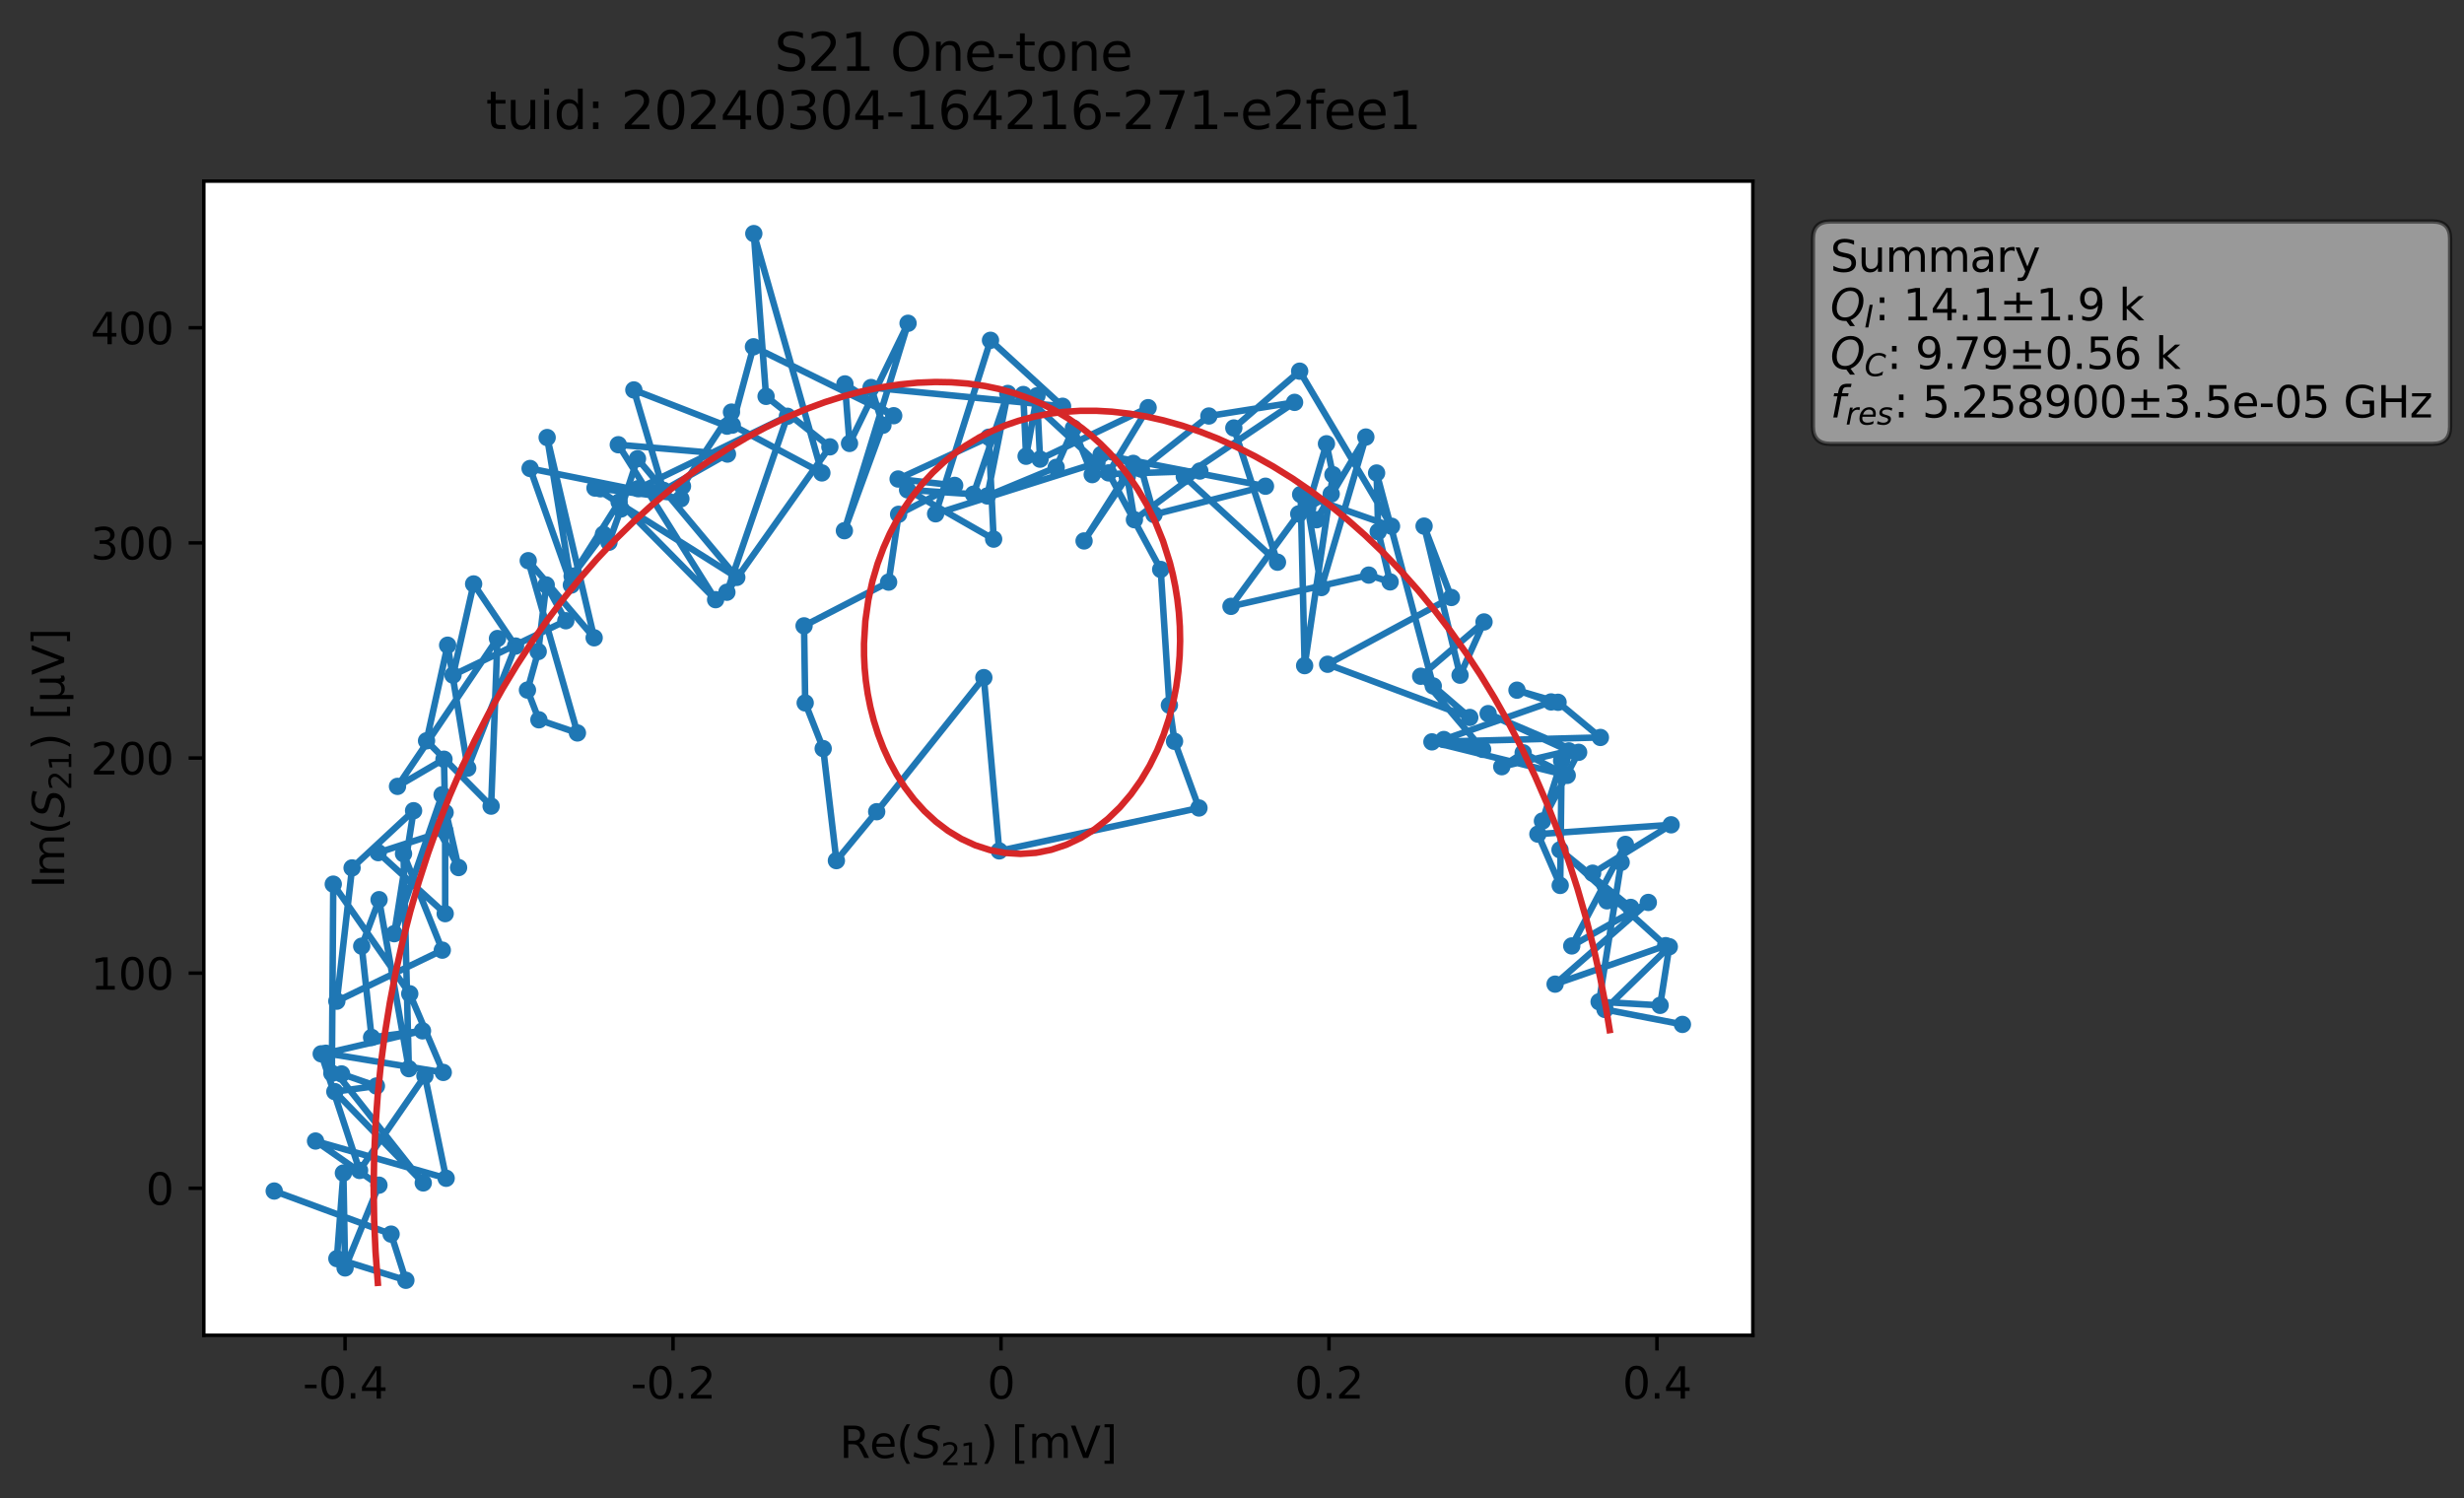 <?xml version="1.0" encoding="utf-8" standalone="no"?>
<!DOCTYPE svg PUBLIC "-//W3C//DTD SVG 1.1//EN"
  "http://www.w3.org/Graphics/SVG/1.1/DTD/svg11.dtd">
<svg xmlns:xlink="http://www.w3.org/1999/xlink" width="568.063pt" height="345.428pt" viewBox="0 0 568.063 345.428" xmlns="http://www.w3.org/2000/svg" version="1.1">
 <rect x="0" y="0" width="568.063" height="345.428" fill="#333333" stroke="none"/>
 <defs>
  <style type="text/css">*{stroke-linejoin: round; stroke-linecap: butt}</style>
 </defs>
 <g id="figure_1">
  <g id="patch_1">
   <path d="M 0 345.428 
L 568.063 345.428 
L 568.063 -0 
L 0 -0 
L 0 345.428 
z
" style="fill: none; opacity: 0"/>
  </g>
  <g id="axes_1">
   <g id="patch_2">
    <path d="M 46.987 307.872 
L 404.108 307.872 
L 404.108 41.76 
L 46.987 41.76 
z
" style="fill: #ffffff"/>
   </g>
   <g id="matplotlib.axis_1">
    <g id="xtick_1">
     <g id="line2d_1">
      <defs>
       <path id="m3fe2454f9f" d="M 0 0 
L 0 3.5 
" style="stroke: #000000; stroke-width: 0.8"/>
      </defs>
      <g>
       <use xlink:href="#m3fe2454f9f" x="79.551" y="307.872" style="stroke: #000000; stroke-width: 0.8"/>
      </g>
     </g>
     <g id="text_1">
      <!-- -0.4 -->
      <g transform="translate(69.796 322.47) scale(0.1 -0.1)">
       <defs>
        <path id="DejaVuSans-2d" d="M 313 2009 
L 1997 2009 
L 1997 1497 
L 313 1497 
L 313 2009 
z
" transform="scale(0.016)"/>
        <path id="DejaVuSans-30" d="M 2034 4250 
Q 1547 4250 1301 3770 
Q 1056 3291 1056 2328 
Q 1056 1369 1301 889 
Q 1547 409 2034 409 
Q 2525 409 2770 889 
Q 3016 1369 3016 2328 
Q 3016 3291 2770 3770 
Q 2525 4250 2034 4250 
z
M 2034 4750 
Q 2819 4750 3233 4129 
Q 3647 3509 3647 2328 
Q 3647 1150 3233 529 
Q 2819 -91 2034 -91 
Q 1250 -91 836 529 
Q 422 1150 422 2328 
Q 422 3509 836 4129 
Q 1250 4750 2034 4750 
z
" transform="scale(0.016)"/>
        <path id="DejaVuSans-2e" d="M 684 794 
L 1344 794 
L 1344 0 
L 684 0 
L 684 794 
z
" transform="scale(0.016)"/>
        <path id="DejaVuSans-34" d="M 2419 4116 
L 825 1625 
L 2419 1625 
L 2419 4116 
z
M 2253 4666 
L 3047 4666 
L 3047 1625 
L 3713 1625 
L 3713 1100 
L 3047 1100 
L 3047 0 
L 2419 0 
L 2419 1100 
L 313 1100 
L 313 1709 
L 2253 4666 
z
" transform="scale(0.016)"/>
       </defs>
       <use xlink:href="#DejaVuSans-2d"/>
       <use xlink:href="#DejaVuSans-30" x="36.084"/>
       <use xlink:href="#DejaVuSans-2e" x="99.707"/>
       <use xlink:href="#DejaVuSans-34" x="131.494"/>
      </g>
     </g>
    </g>
    <g id="xtick_2">
     <g id="line2d_2">
      <g>
       <use xlink:href="#m3fe2454f9f" x="155.164" y="307.872" style="stroke: #000000; stroke-width: 0.8"/>
      </g>
     </g>
     <g id="text_2">
      <!-- -0.2 -->
      <g transform="translate(145.408 322.47) scale(0.1 -0.1)">
       <defs>
        <path id="DejaVuSans-32" d="M 1228 531 
L 3431 531 
L 3431 0 
L 469 0 
L 469 531 
Q 828 903 1448 1529 
Q 2069 2156 2228 2338 
Q 2531 2678 2651 2914 
Q 2772 3150 2772 3378 
Q 2772 3750 2511 3984 
Q 2250 4219 1831 4219 
Q 1534 4219 1204 4116 
Q 875 4013 500 3803 
L 500 4441 
Q 881 4594 1212 4672 
Q 1544 4750 1819 4750 
Q 2544 4750 2975 4387 
Q 3406 4025 3406 3419 
Q 3406 3131 3298 2873 
Q 3191 2616 2906 2266 
Q 2828 2175 2409 1742 
Q 1991 1309 1228 531 
z
" transform="scale(0.016)"/>
       </defs>
       <use xlink:href="#DejaVuSans-2d"/>
       <use xlink:href="#DejaVuSans-30" x="36.084"/>
       <use xlink:href="#DejaVuSans-2e" x="99.707"/>
       <use xlink:href="#DejaVuSans-32" x="131.494"/>
      </g>
     </g>
    </g>
    <g id="xtick_3">
     <g id="line2d_3">
      <g>
       <use xlink:href="#m3fe2454f9f" x="230.776" y="307.872" style="stroke: #000000; stroke-width: 0.8"/>
      </g>
     </g>
     <g id="text_3">
      <!-- 0 -->
      <g transform="translate(227.595 322.47) scale(0.1 -0.1)">
       <use xlink:href="#DejaVuSans-30"/>
      </g>
     </g>
    </g>
    <g id="xtick_4">
     <g id="line2d_4">
      <g>
       <use xlink:href="#m3fe2454f9f" x="306.388" y="307.872" style="stroke: #000000; stroke-width: 0.8"/>
      </g>
     </g>
     <g id="text_4">
      <!-- 0.2 -->
      <g transform="translate(298.437 322.47) scale(0.1 -0.1)">
       <use xlink:href="#DejaVuSans-30"/>
       <use xlink:href="#DejaVuSans-2e" x="63.623"/>
       <use xlink:href="#DejaVuSans-32" x="95.41"/>
      </g>
     </g>
    </g>
    <g id="xtick_5">
     <g id="line2d_5">
      <g>
       <use xlink:href="#m3fe2454f9f" x="382" y="307.872" style="stroke: #000000; stroke-width: 0.8"/>
      </g>
     </g>
     <g id="text_5">
      <!-- 0.4 -->
      <g transform="translate(374.049 322.47) scale(0.1 -0.1)">
       <use xlink:href="#DejaVuSans-30"/>
       <use xlink:href="#DejaVuSans-2e" x="63.623"/>
       <use xlink:href="#DejaVuSans-34" x="95.41"/>
      </g>
     </g>
    </g>
    <g id="text_6">
     <!-- Re$(S_{21})$ [mV] -->
     <g transform="translate(193.548 336.149) scale(0.1 -0.1)">
      <defs>
       <path id="DejaVuSans-52" d="M 2841 2188 
Q 3044 2119 3236 1894 
Q 3428 1669 3622 1275 
L 4263 0 
L 3584 0 
L 2988 1197 
Q 2756 1666 2539 1819 
Q 2322 1972 1947 1972 
L 1259 1972 
L 1259 0 
L 628 0 
L 628 4666 
L 2053 4666 
Q 2853 4666 3247 4331 
Q 3641 3997 3641 3322 
Q 3641 2881 3436 2590 
Q 3231 2300 2841 2188 
z
M 1259 4147 
L 1259 2491 
L 2053 2491 
Q 2509 2491 2742 2702 
Q 2975 2913 2975 3322 
Q 2975 3731 2742 3939 
Q 2509 4147 2053 4147 
L 1259 4147 
z
" transform="scale(0.016)"/>
       <path id="DejaVuSans-65" d="M 3597 1894 
L 3597 1613 
L 953 1613 
Q 991 1019 1311 708 
Q 1631 397 2203 397 
Q 2534 397 2845 478 
Q 3156 559 3463 722 
L 3463 178 
Q 3153 47 2828 -22 
Q 2503 -91 2169 -91 
Q 1331 -91 842 396 
Q 353 884 353 1716 
Q 353 2575 817 3079 
Q 1281 3584 2069 3584 
Q 2775 3584 3186 3129 
Q 3597 2675 3597 1894 
z
M 3022 2063 
Q 3016 2534 2758 2815 
Q 2500 3097 2075 3097 
Q 1594 3097 1305 2825 
Q 1016 2553 972 2059 
L 3022 2063 
z
" transform="scale(0.016)"/>
       <path id="DejaVuSans-28" d="M 1984 4856 
Q 1566 4138 1362 3434 
Q 1159 2731 1159 2009 
Q 1159 1288 1364 580 
Q 1569 -128 1984 -844 
L 1484 -844 
Q 1016 -109 783 600 
Q 550 1309 550 2009 
Q 550 2706 781 3412 
Q 1013 4119 1484 4856 
L 1984 4856 
z
" transform="scale(0.016)"/>
       <path id="DejaVuSans-Oblique-53" d="M 3859 4513 
L 3738 3897 
Q 3422 4066 3111 4152 
Q 2800 4238 2509 4238 
Q 1944 4238 1609 3991 
Q 1275 3744 1275 3334 
Q 1275 3109 1398 2989 
Q 1522 2869 2034 2731 
L 2413 2638 
Q 3053 2472 3303 2217 
Q 3553 1963 3553 1503 
Q 3553 797 2998 353 
Q 2444 -91 1538 -91 
Q 1166 -91 791 -17 
Q 416 56 38 206 
L 166 856 
Q 513 641 861 531 
Q 1209 422 1556 422 
Q 2147 422 2503 684 
Q 2859 947 2859 1369 
Q 2859 1650 2717 1795 
Q 2575 1941 2106 2059 
L 1728 2156 
Q 1081 2325 845 2545 
Q 609 2766 609 3163 
Q 609 3859 1145 4304 
Q 1681 4750 2541 4750 
Q 2875 4750 3203 4690 
Q 3531 4631 3859 4513 
z
" transform="scale(0.016)"/>
       <path id="DejaVuSans-31" d="M 794 531 
L 1825 531 
L 1825 4091 
L 703 3866 
L 703 4441 
L 1819 4666 
L 2450 4666 
L 2450 531 
L 3481 531 
L 3481 0 
L 794 0 
L 794 531 
z
" transform="scale(0.016)"/>
       <path id="DejaVuSans-29" d="M 513 4856 
L 1013 4856 
Q 1481 4119 1714 3412 
Q 1947 2706 1947 2009 
Q 1947 1309 1714 600 
Q 1481 -109 1013 -844 
L 513 -844 
Q 928 -128 1133 580 
Q 1338 1288 1338 2009 
Q 1338 2731 1133 3434 
Q 928 4138 513 4856 
z
" transform="scale(0.016)"/>
       <path id="DejaVuSans-20" transform="scale(0.016)"/>
       <path id="DejaVuSans-5b" d="M 550 4863 
L 1875 4863 
L 1875 4416 
L 1125 4416 
L 1125 -397 
L 1875 -397 
L 1875 -844 
L 550 -844 
L 550 4863 
z
" transform="scale(0.016)"/>
       <path id="DejaVuSans-6d" d="M 3328 2828 
Q 3544 3216 3844 3400 
Q 4144 3584 4550 3584 
Q 5097 3584 5394 3201 
Q 5691 2819 5691 2113 
L 5691 0 
L 5113 0 
L 5113 2094 
Q 5113 2597 4934 2840 
Q 4756 3084 4391 3084 
Q 3944 3084 3684 2787 
Q 3425 2491 3425 1978 
L 3425 0 
L 2847 0 
L 2847 2094 
Q 2847 2600 2669 2842 
Q 2491 3084 2119 3084 
Q 1678 3084 1418 2786 
Q 1159 2488 1159 1978 
L 1159 0 
L 581 0 
L 581 3500 
L 1159 3500 
L 1159 2956 
Q 1356 3278 1631 3431 
Q 1906 3584 2284 3584 
Q 2666 3584 2933 3390 
Q 3200 3197 3328 2828 
z
" transform="scale(0.016)"/>
       <path id="DejaVuSans-56" d="M 1831 0 
L 50 4666 
L 709 4666 
L 2188 738 
L 3669 4666 
L 4325 4666 
L 2547 0 
L 1831 0 
z
" transform="scale(0.016)"/>
       <path id="DejaVuSans-5d" d="M 1947 4863 
L 1947 -844 
L 622 -844 
L 622 -397 
L 1369 -397 
L 1369 4416 
L 622 4416 
L 622 4863 
L 1947 4863 
z
" transform="scale(0.016)"/>
      </defs>
      <use xlink:href="#DejaVuSans-52" transform="translate(0 0.016)"/>
      <use xlink:href="#DejaVuSans-65" transform="translate(69.482 0.016)"/>
      <use xlink:href="#DejaVuSans-28" transform="translate(131.006 0.016)"/>
      <use xlink:href="#DejaVuSans-Oblique-53" transform="translate(170.02 0.016)"/>
      <use xlink:href="#DejaVuSans-32" transform="translate(233.496 -16.391) scale(0.7)"/>
      <use xlink:href="#DejaVuSans-31" transform="translate(278.032 -16.391) scale(0.7)"/>
      <use xlink:href="#DejaVuSans-29" transform="translate(325.303 0.016)"/>
      <use xlink:href="#DejaVuSans-20" transform="translate(364.316 0.016)"/>
      <use xlink:href="#DejaVuSans-5b" transform="translate(396.104 0.016)"/>
      <use xlink:href="#DejaVuSans-6d" transform="translate(435.117 0.016)"/>
      <use xlink:href="#DejaVuSans-56" transform="translate(532.529 0.016)"/>
      <use xlink:href="#DejaVuSans-5d" transform="translate(600.938 0.016)"/>
     </g>
    </g>
   </g>
   <g id="matplotlib.axis_2">
    <g id="ytick_1">
     <g id="line2d_6">
      <defs>
       <path id="mef6fa7257c" d="M 0 0 
L -3.5 0 
" style="stroke: #000000; stroke-width: 0.8"/>
      </defs>
      <g>
       <use xlink:href="#mef6fa7257c" x="46.987" y="273.971" style="stroke: #000000; stroke-width: 0.8"/>
      </g>
     </g>
     <g id="text_7">
      <!-- 0 -->
      <g transform="translate(33.625 277.77) scale(0.1 -0.1)">
       <use xlink:href="#DejaVuSans-30"/>
      </g>
     </g>
    </g>
    <g id="ytick_2">
     <g id="line2d_7">
      <g>
       <use xlink:href="#mef6fa7257c" x="46.987" y="224.371" style="stroke: #000000; stroke-width: 0.8"/>
      </g>
     </g>
     <g id="text_8">
      <!-- 100 -->
      <g transform="translate(20.9 228.17) scale(0.1 -0.1)">
       <use xlink:href="#DejaVuSans-31"/>
       <use xlink:href="#DejaVuSans-30" x="63.623"/>
       <use xlink:href="#DejaVuSans-30" x="127.246"/>
      </g>
     </g>
    </g>
    <g id="ytick_3">
     <g id="line2d_8">
      <g>
       <use xlink:href="#mef6fa7257c" x="46.987" y="174.77" style="stroke: #000000; stroke-width: 0.8"/>
      </g>
     </g>
     <g id="text_9">
      <!-- 200 -->
      <g transform="translate(20.9 178.57) scale(0.1 -0.1)">
       <use xlink:href="#DejaVuSans-32"/>
       <use xlink:href="#DejaVuSans-30" x="63.623"/>
       <use xlink:href="#DejaVuSans-30" x="127.246"/>
      </g>
     </g>
    </g>
    <g id="ytick_4">
     <g id="line2d_9">
      <g>
       <use xlink:href="#mef6fa7257c" x="46.987" y="125.17" style="stroke: #000000; stroke-width: 0.8"/>
      </g>
     </g>
     <g id="text_10">
      <!-- 300 -->
      <g transform="translate(20.9 128.969) scale(0.1 -0.1)">
       <defs>
        <path id="DejaVuSans-33" d="M 2597 2516 
Q 3050 2419 3304 2112 
Q 3559 1806 3559 1356 
Q 3559 666 3084 287 
Q 2609 -91 1734 -91 
Q 1441 -91 1130 -33 
Q 819 25 488 141 
L 488 750 
Q 750 597 1062 519 
Q 1375 441 1716 441 
Q 2309 441 2620 675 
Q 2931 909 2931 1356 
Q 2931 1769 2642 2001 
Q 2353 2234 1838 2234 
L 1294 2234 
L 1294 2753 
L 1863 2753 
Q 2328 2753 2575 2939 
Q 2822 3125 2822 3475 
Q 2822 3834 2567 4026 
Q 2313 4219 1838 4219 
Q 1578 4219 1281 4162 
Q 984 4106 628 3988 
L 628 4550 
Q 988 4650 1302 4700 
Q 1616 4750 1894 4750 
Q 2613 4750 3031 4423 
Q 3450 4097 3450 3541 
Q 3450 3153 3228 2886 
Q 3006 2619 2597 2516 
z
" transform="scale(0.016)"/>
       </defs>
       <use xlink:href="#DejaVuSans-33"/>
       <use xlink:href="#DejaVuSans-30" x="63.623"/>
       <use xlink:href="#DejaVuSans-30" x="127.246"/>
      </g>
     </g>
    </g>
    <g id="ytick_5">
     <g id="line2d_10">
      <g>
       <use xlink:href="#mef6fa7257c" x="46.987" y="75.57" style="stroke: #000000; stroke-width: 0.8"/>
      </g>
     </g>
     <g id="text_11">
      <!-- 400 -->
      <g transform="translate(20.9 79.369) scale(0.1 -0.1)">
       <use xlink:href="#DejaVuSans-34"/>
       <use xlink:href="#DejaVuSans-30" x="63.623"/>
       <use xlink:href="#DejaVuSans-30" x="127.246"/>
      </g>
     </g>
    </g>
    <g id="text_12">
     <!-- Im$(S_{21})$ [μV] -->
     <g transform="translate(14.8 204.766) rotate(-90) scale(0.1 -0.1)">
      <defs>
       <path id="DejaVuSans-49" d="M 628 4666 
L 1259 4666 
L 1259 0 
L 628 0 
L 628 4666 
z
" transform="scale(0.016)"/>
       <path id="DejaVuSans-3bc" d="M 544 -1331 
L 544 3500 
L 1119 3500 
L 1119 1325 
Q 1119 872 1334 640 
Q 1550 409 1972 409 
Q 2434 409 2667 671 
Q 2900 934 2900 1459 
L 2900 3500 
L 3475 3500 
L 3475 806 
Q 3475 619 3529 530 
Q 3584 441 3700 441 
Q 3728 441 3778 458 
Q 3828 475 3916 513 
L 3916 50 
Q 3788 -22 3673 -56 
Q 3559 -91 3450 -91 
Q 3234 -91 3106 31 
Q 2978 153 2931 403 
Q 2775 156 2548 32 
Q 2322 -91 2016 -91 
Q 1697 -91 1473 31 
Q 1250 153 1119 397 
L 1119 -1331 
L 544 -1331 
z
" transform="scale(0.016)"/>
      </defs>
      <use xlink:href="#DejaVuSans-49" transform="translate(0 0.016)"/>
      <use xlink:href="#DejaVuSans-6d" transform="translate(25.867 0.016)"/>
      <use xlink:href="#DejaVuSans-28" transform="translate(123.279 0.016)"/>
      <use xlink:href="#DejaVuSans-Oblique-53" transform="translate(162.293 0.016)"/>
      <use xlink:href="#DejaVuSans-32" transform="translate(225.77 -16.391) scale(0.7)"/>
      <use xlink:href="#DejaVuSans-31" transform="translate(270.306 -16.391) scale(0.7)"/>
      <use xlink:href="#DejaVuSans-29" transform="translate(317.576 0.016)"/>
      <use xlink:href="#DejaVuSans-20" transform="translate(356.59 0.016)"/>
      <use xlink:href="#DejaVuSans-5b" transform="translate(388.377 0.016)"/>
      <use xlink:href="#DejaVuSans-3bc" transform="translate(427.391 0.016)"/>
      <use xlink:href="#DejaVuSans-56" transform="translate(491.014 0.016)"/>
      <use xlink:href="#DejaVuSans-5d" transform="translate(559.422 0.016)"/>
     </g>
    </g>
   </g>
   <g id="line2d_11">
    <path d="M 63.22 274.606 
L 90.167 284.54 
L 93.573 295.186 
L 77.665 290.192 
L 79.167 270.461 
L 79.559 292.338 
L 87.362 273.255 
L 72.744 263.078 
L 102.861 271.667 
L 97.959 248.053 
L 82.9 269.864 
L 74.056 242.974 
L 97.579 272.737 
L 77.195 251.692 
L 86.783 250.393 
L 78.752 247.609 
L 76.51 247.463 
L 76.833 203.85 
L 94.467 229.125 
L 102.195 247.258 
L 75.141 242.843 
L 97.405 237.678 
L 85.669 239.19 
L 83.389 218.153 
L 87.392 207.432 
L 94.254 246.393 
L 93.03 196.837 
L 101.969 219.069 
L 77.657 230.832 
L 81.17 200.109 
L 95.35 186.921 
L 90.888 215.274 
L 101.92 183.246 
L 105.724 200.028 
L 100.814 190.725 
L 102.572 191.591 
L 87.199 196.588 
L 102.638 210.653 
L 102.618 187.333 
L 102.359 175.045 
L 91.642 181.308 
L 114.691 147.219 
L 113.226 185.865 
L 98.338 170.803 
L 103.198 148.76 
L 107.83 177.105 
L 118.861 148.956 
L 109.195 134.635 
L 104.44 155.661 
L 130.45 143.122 
L 125.925 134.867 
L 124.079 150.219 
L 121.602 159.104 
L 124.242 165.959 
L 133.123 168.992 
L 121.783 129.273 
L 136.981 147.054 
L 126.145 100.881 
L 131.725 134.885 
L 122.209 108.013 
L 156.974 115.009 
L 137.174 112.528 
L 169.866 133.121 
L 146.967 105.764 
L 143.169 117.349 
L 140.393 125.02 
L 139.119 123.164 
L 131.9 132.83 
L 142.736 115.736 
L 164.978 138.262 
L 142.544 102.537 
L 167.712 104.692 
L 152.957 113.05 
L 146.128 89.904 
L 167.615 98.257 
L 168.638 95.013 
L 157.342 112.104 
L 147.109 112.673 
L 181.533 95.974 
L 167.582 136.547 
L 191.323 103.027 
L 176.614 91.387 
L 173.788 53.856 
L 189.48 109.038 
L 168.826 98.023 
L 173.705 79.959 
L 206.04 95.846 
L 194.793 88.514 
L 195.851 102.238 
L 209.349 74.535 
L 194.67 122.36 
L 203.56 98.043 
L 200.823 89.348 
L 244.968 93.668 
L 228.353 78.459 
L 215.702 118.465 
L 252.895 106.711 
L 235.914 90.963 
L 236.562 105.196 
L 239.069 91.253 
L 239.782 105.865 
L 264.695 93.992 
L 255.569 109.033 
L 267.593 131.296 
L 269.598 162.592 
L 270.785 170.918 
L 276.413 186.291 
L 230.374 196.184 
L 226.82 156.233 
L 202.118 187.15 
L 192.826 198.427 
L 189.783 172.603 
L 185.634 162.067 
L 185.375 144.295 
L 204.867 134.218 
L 207.169 118.58 
L 220.096 111.913 
L 207.053 110.444 
L 227.96 100.799 
L 229.08 124.303 
L 209.235 112.942 
L 224.436 113.941 
L 232.338 90.716 
L 227.622 114.349 
L 243.496 107.751 
L 247.477 98.714 
L 251.805 109.43 
L 276.617 108.604 
L 261.537 119.827 
L 259.881 109.887 
L 249.928 124.721 
L 261.268 106.839 
L 253.869 104.782 
L 291.75 112.105 
L 266.051 118.631 
L 263.15 108.185 
L 278.699 95.915 
L 298.461 92.77 
L 273.032 109.881 
L 294.517 129.622 
L 284.453 98.676 
L 299.634 85.579 
L 320.809 121.33 
L 299.86 114.01 
L 300.777 153.472 
L 307.3 109.446 
L 305.81 102.318 
L 301.49 117.078 
L 304.636 135.474 
L 314.892 100.761 
L 303.535 119.836 
L 306.903 113.895 
L 299.419 118.486 
L 283.796 139.804 
L 315.557 132.595 
L 320.486 134.166 
L 317.738 122.576 
L 317.369 109.06 
L 330.432 158.161 
L 338.848 165.419 
L 306.082 153.155 
L 334.606 137.76 
L 328.315 121.3 
L 336.609 155.675 
L 342.136 143.396 
L 327.535 155.919 
L 341.818 172.779 
L 332.867 170.505 
L 357.594 161.837 
L 349.73 159.128 
L 359.205 161.921 
L 368.962 170.029 
L 330.12 171.047 
L 361.316 178.77 
L 351.159 173.566 
L 346.225 176.774 
L 361.696 173.125 
L 343.081 164.533 
L 363.947 173.454 
L 355.599 189.3 
L 360.027 175.398 
L 359.699 204.147 
L 354.55 192.318 
L 385.271 190.171 
L 367.174 201.324 
L 370.477 207.7 
L 375.957 209.212 
L 359.651 195.942 
L 384.01 218.031 
L 358.521 226.906 
L 380.01 208.067 
L 362.358 218.099 
L 374.727 194.682 
L 373.753 198.827 
L 368.667 230.97 
L 382.735 231.795 
L 384.847 218.276 
L 370.03 232.747 
L 387.875 236.191 
L 387.875 236.191 
" clip-path="url(#pdf31d5d249)" style="fill: none; stroke: #1f77b4; stroke-width: 1.5; stroke-linecap: square"/>
    <defs>
     <path id="m91179c0fc8" d="M 0 1.5 
C 0.398 1.5 0.779 1.342 1.061 1.061 
C 1.342 0.779 1.5 0.398 1.5 0 
C 1.5 -0.398 1.342 -0.779 1.061 -1.061 
C 0.779 -1.342 0.398 -1.5 0 -1.5 
C -0.398 -1.5 -0.779 -1.342 -1.061 -1.061 
C -1.342 -0.779 -1.5 -0.398 -1.5 0 
C -1.5 0.398 -1.342 0.779 -1.061 1.061 
C -0.779 1.342 -0.398 1.5 0 1.5 
z
" style="stroke: #1f77b4"/>
    </defs>
    <g clip-path="url(#pdf31d5d249)">
     <use xlink:href="#m91179c0fc8" x="63.22" y="274.606" style="fill: #1f77b4; stroke: #1f77b4"/>
     <use xlink:href="#m91179c0fc8" x="90.167" y="284.54" style="fill: #1f77b4; stroke: #1f77b4"/>
     <use xlink:href="#m91179c0fc8" x="93.573" y="295.186" style="fill: #1f77b4; stroke: #1f77b4"/>
     <use xlink:href="#m91179c0fc8" x="77.665" y="290.192" style="fill: #1f77b4; stroke: #1f77b4"/>
     <use xlink:href="#m91179c0fc8" x="79.167" y="270.461" style="fill: #1f77b4; stroke: #1f77b4"/>
     <use xlink:href="#m91179c0fc8" x="79.559" y="292.338" style="fill: #1f77b4; stroke: #1f77b4"/>
     <use xlink:href="#m91179c0fc8" x="87.362" y="273.255" style="fill: #1f77b4; stroke: #1f77b4"/>
     <use xlink:href="#m91179c0fc8" x="72.744" y="263.078" style="fill: #1f77b4; stroke: #1f77b4"/>
     <use xlink:href="#m91179c0fc8" x="102.861" y="271.667" style="fill: #1f77b4; stroke: #1f77b4"/>
     <use xlink:href="#m91179c0fc8" x="97.959" y="248.053" style="fill: #1f77b4; stroke: #1f77b4"/>
     <use xlink:href="#m91179c0fc8" x="82.9" y="269.864" style="fill: #1f77b4; stroke: #1f77b4"/>
     <use xlink:href="#m91179c0fc8" x="74.056" y="242.974" style="fill: #1f77b4; stroke: #1f77b4"/>
     <use xlink:href="#m91179c0fc8" x="97.579" y="272.737" style="fill: #1f77b4; stroke: #1f77b4"/>
     <use xlink:href="#m91179c0fc8" x="77.195" y="251.692" style="fill: #1f77b4; stroke: #1f77b4"/>
     <use xlink:href="#m91179c0fc8" x="86.783" y="250.393" style="fill: #1f77b4; stroke: #1f77b4"/>
     <use xlink:href="#m91179c0fc8" x="78.752" y="247.609" style="fill: #1f77b4; stroke: #1f77b4"/>
     <use xlink:href="#m91179c0fc8" x="76.51" y="247.463" style="fill: #1f77b4; stroke: #1f77b4"/>
     <use xlink:href="#m91179c0fc8" x="76.833" y="203.85" style="fill: #1f77b4; stroke: #1f77b4"/>
     <use xlink:href="#m91179c0fc8" x="94.467" y="229.125" style="fill: #1f77b4; stroke: #1f77b4"/>
     <use xlink:href="#m91179c0fc8" x="102.195" y="247.258" style="fill: #1f77b4; stroke: #1f77b4"/>
     <use xlink:href="#m91179c0fc8" x="75.141" y="242.843" style="fill: #1f77b4; stroke: #1f77b4"/>
     <use xlink:href="#m91179c0fc8" x="97.405" y="237.678" style="fill: #1f77b4; stroke: #1f77b4"/>
     <use xlink:href="#m91179c0fc8" x="85.669" y="239.19" style="fill: #1f77b4; stroke: #1f77b4"/>
     <use xlink:href="#m91179c0fc8" x="83.389" y="218.153" style="fill: #1f77b4; stroke: #1f77b4"/>
     <use xlink:href="#m91179c0fc8" x="87.392" y="207.432" style="fill: #1f77b4; stroke: #1f77b4"/>
     <use xlink:href="#m91179c0fc8" x="94.254" y="246.393" style="fill: #1f77b4; stroke: #1f77b4"/>
     <use xlink:href="#m91179c0fc8" x="93.03" y="196.837" style="fill: #1f77b4; stroke: #1f77b4"/>
     <use xlink:href="#m91179c0fc8" x="101.969" y="219.069" style="fill: #1f77b4; stroke: #1f77b4"/>
     <use xlink:href="#m91179c0fc8" x="77.657" y="230.832" style="fill: #1f77b4; stroke: #1f77b4"/>
     <use xlink:href="#m91179c0fc8" x="81.17" y="200.109" style="fill: #1f77b4; stroke: #1f77b4"/>
     <use xlink:href="#m91179c0fc8" x="95.35" y="186.921" style="fill: #1f77b4; stroke: #1f77b4"/>
     <use xlink:href="#m91179c0fc8" x="90.888" y="215.274" style="fill: #1f77b4; stroke: #1f77b4"/>
     <use xlink:href="#m91179c0fc8" x="101.92" y="183.246" style="fill: #1f77b4; stroke: #1f77b4"/>
     <use xlink:href="#m91179c0fc8" x="105.724" y="200.028" style="fill: #1f77b4; stroke: #1f77b4"/>
     <use xlink:href="#m91179c0fc8" x="100.814" y="190.725" style="fill: #1f77b4; stroke: #1f77b4"/>
     <use xlink:href="#m91179c0fc8" x="102.572" y="191.591" style="fill: #1f77b4; stroke: #1f77b4"/>
     <use xlink:href="#m91179c0fc8" x="87.199" y="196.588" style="fill: #1f77b4; stroke: #1f77b4"/>
     <use xlink:href="#m91179c0fc8" x="102.638" y="210.653" style="fill: #1f77b4; stroke: #1f77b4"/>
     <use xlink:href="#m91179c0fc8" x="102.618" y="187.333" style="fill: #1f77b4; stroke: #1f77b4"/>
     <use xlink:href="#m91179c0fc8" x="102.359" y="175.045" style="fill: #1f77b4; stroke: #1f77b4"/>
     <use xlink:href="#m91179c0fc8" x="91.642" y="181.308" style="fill: #1f77b4; stroke: #1f77b4"/>
     <use xlink:href="#m91179c0fc8" x="114.691" y="147.219" style="fill: #1f77b4; stroke: #1f77b4"/>
     <use xlink:href="#m91179c0fc8" x="113.226" y="185.865" style="fill: #1f77b4; stroke: #1f77b4"/>
     <use xlink:href="#m91179c0fc8" x="98.338" y="170.803" style="fill: #1f77b4; stroke: #1f77b4"/>
     <use xlink:href="#m91179c0fc8" x="103.198" y="148.76" style="fill: #1f77b4; stroke: #1f77b4"/>
     <use xlink:href="#m91179c0fc8" x="107.83" y="177.105" style="fill: #1f77b4; stroke: #1f77b4"/>
     <use xlink:href="#m91179c0fc8" x="118.861" y="148.956" style="fill: #1f77b4; stroke: #1f77b4"/>
     <use xlink:href="#m91179c0fc8" x="109.195" y="134.635" style="fill: #1f77b4; stroke: #1f77b4"/>
     <use xlink:href="#m91179c0fc8" x="104.44" y="155.661" style="fill: #1f77b4; stroke: #1f77b4"/>
     <use xlink:href="#m91179c0fc8" x="130.45" y="143.122" style="fill: #1f77b4; stroke: #1f77b4"/>
     <use xlink:href="#m91179c0fc8" x="125.925" y="134.867" style="fill: #1f77b4; stroke: #1f77b4"/>
     <use xlink:href="#m91179c0fc8" x="124.079" y="150.219" style="fill: #1f77b4; stroke: #1f77b4"/>
     <use xlink:href="#m91179c0fc8" x="121.602" y="159.104" style="fill: #1f77b4; stroke: #1f77b4"/>
     <use xlink:href="#m91179c0fc8" x="124.242" y="165.959" style="fill: #1f77b4; stroke: #1f77b4"/>
     <use xlink:href="#m91179c0fc8" x="133.123" y="168.992" style="fill: #1f77b4; stroke: #1f77b4"/>
     <use xlink:href="#m91179c0fc8" x="121.783" y="129.273" style="fill: #1f77b4; stroke: #1f77b4"/>
     <use xlink:href="#m91179c0fc8" x="136.981" y="147.054" style="fill: #1f77b4; stroke: #1f77b4"/>
     <use xlink:href="#m91179c0fc8" x="126.145" y="100.881" style="fill: #1f77b4; stroke: #1f77b4"/>
     <use xlink:href="#m91179c0fc8" x="131.725" y="134.885" style="fill: #1f77b4; stroke: #1f77b4"/>
     <use xlink:href="#m91179c0fc8" x="122.209" y="108.013" style="fill: #1f77b4; stroke: #1f77b4"/>
     <use xlink:href="#m91179c0fc8" x="156.974" y="115.009" style="fill: #1f77b4; stroke: #1f77b4"/>
     <use xlink:href="#m91179c0fc8" x="138.416" y="112.699" style="fill: #1f77b4; stroke: #1f77b4"/>
     <use xlink:href="#m91179c0fc8" x="137.174" y="112.528" style="fill: #1f77b4; stroke: #1f77b4"/>
     <use xlink:href="#m91179c0fc8" x="169.866" y="133.121" style="fill: #1f77b4; stroke: #1f77b4"/>
     <use xlink:href="#m91179c0fc8" x="146.967" y="105.764" style="fill: #1f77b4; stroke: #1f77b4"/>
     <use xlink:href="#m91179c0fc8" x="143.169" y="117.349" style="fill: #1f77b4; stroke: #1f77b4"/>
     <use xlink:href="#m91179c0fc8" x="140.393" y="125.02" style="fill: #1f77b4; stroke: #1f77b4"/>
     <use xlink:href="#m91179c0fc8" x="139.119" y="123.164" style="fill: #1f77b4; stroke: #1f77b4"/>
     <use xlink:href="#m91179c0fc8" x="131.9" y="132.83" style="fill: #1f77b4; stroke: #1f77b4"/>
     <use xlink:href="#m91179c0fc8" x="142.736" y="115.736" style="fill: #1f77b4; stroke: #1f77b4"/>
     <use xlink:href="#m91179c0fc8" x="164.978" y="138.262" style="fill: #1f77b4; stroke: #1f77b4"/>
     <use xlink:href="#m91179c0fc8" x="142.544" y="102.537" style="fill: #1f77b4; stroke: #1f77b4"/>
     <use xlink:href="#m91179c0fc8" x="167.712" y="104.692" style="fill: #1f77b4; stroke: #1f77b4"/>
     <use xlink:href="#m91179c0fc8" x="152.957" y="113.05" style="fill: #1f77b4; stroke: #1f77b4"/>
     <use xlink:href="#m91179c0fc8" x="146.128" y="89.904" style="fill: #1f77b4; stroke: #1f77b4"/>
     <use xlink:href="#m91179c0fc8" x="167.615" y="98.257" style="fill: #1f77b4; stroke: #1f77b4"/>
     <use xlink:href="#m91179c0fc8" x="168.638" y="95.013" style="fill: #1f77b4; stroke: #1f77b4"/>
     <use xlink:href="#m91179c0fc8" x="157.342" y="112.104" style="fill: #1f77b4; stroke: #1f77b4"/>
     <use xlink:href="#m91179c0fc8" x="147.109" y="112.673" style="fill: #1f77b4; stroke: #1f77b4"/>
     <use xlink:href="#m91179c0fc8" x="181.533" y="95.974" style="fill: #1f77b4; stroke: #1f77b4"/>
     <use xlink:href="#m91179c0fc8" x="167.582" y="136.547" style="fill: #1f77b4; stroke: #1f77b4"/>
     <use xlink:href="#m91179c0fc8" x="191.323" y="103.027" style="fill: #1f77b4; stroke: #1f77b4"/>
     <use xlink:href="#m91179c0fc8" x="176.614" y="91.387" style="fill: #1f77b4; stroke: #1f77b4"/>
     <use xlink:href="#m91179c0fc8" x="173.788" y="53.856" style="fill: #1f77b4; stroke: #1f77b4"/>
     <use xlink:href="#m91179c0fc8" x="189.48" y="109.038" style="fill: #1f77b4; stroke: #1f77b4"/>
     <use xlink:href="#m91179c0fc8" x="168.826" y="98.023" style="fill: #1f77b4; stroke: #1f77b4"/>
     <use xlink:href="#m91179c0fc8" x="173.705" y="79.959" style="fill: #1f77b4; stroke: #1f77b4"/>
     <use xlink:href="#m91179c0fc8" x="206.04" y="95.846" style="fill: #1f77b4; stroke: #1f77b4"/>
     <use xlink:href="#m91179c0fc8" x="194.793" y="88.514" style="fill: #1f77b4; stroke: #1f77b4"/>
     <use xlink:href="#m91179c0fc8" x="195.851" y="102.238" style="fill: #1f77b4; stroke: #1f77b4"/>
     <use xlink:href="#m91179c0fc8" x="209.349" y="74.535" style="fill: #1f77b4; stroke: #1f77b4"/>
     <use xlink:href="#m91179c0fc8" x="194.67" y="122.36" style="fill: #1f77b4; stroke: #1f77b4"/>
     <use xlink:href="#m91179c0fc8" x="203.56" y="98.043" style="fill: #1f77b4; stroke: #1f77b4"/>
     <use xlink:href="#m91179c0fc8" x="200.823" y="89.348" style="fill: #1f77b4; stroke: #1f77b4"/>
     <use xlink:href="#m91179c0fc8" x="244.968" y="93.668" style="fill: #1f77b4; stroke: #1f77b4"/>
     <use xlink:href="#m91179c0fc8" x="228.353" y="78.459" style="fill: #1f77b4; stroke: #1f77b4"/>
     <use xlink:href="#m91179c0fc8" x="215.702" y="118.465" style="fill: #1f77b4; stroke: #1f77b4"/>
     <use xlink:href="#m91179c0fc8" x="252.895" y="106.711" style="fill: #1f77b4; stroke: #1f77b4"/>
     <use xlink:href="#m91179c0fc8" x="235.914" y="90.963" style="fill: #1f77b4; stroke: #1f77b4"/>
     <use xlink:href="#m91179c0fc8" x="236.562" y="105.196" style="fill: #1f77b4; stroke: #1f77b4"/>
     <use xlink:href="#m91179c0fc8" x="239.069" y="91.253" style="fill: #1f77b4; stroke: #1f77b4"/>
     <use xlink:href="#m91179c0fc8" x="239.782" y="105.865" style="fill: #1f77b4; stroke: #1f77b4"/>
     <use xlink:href="#m91179c0fc8" x="264.695" y="93.992" style="fill: #1f77b4; stroke: #1f77b4"/>
     <use xlink:href="#m91179c0fc8" x="255.569" y="109.033" style="fill: #1f77b4; stroke: #1f77b4"/>
     <use xlink:href="#m91179c0fc8" x="267.593" y="131.296" style="fill: #1f77b4; stroke: #1f77b4"/>
     <use xlink:href="#m91179c0fc8" x="269.598" y="162.592" style="fill: #1f77b4; stroke: #1f77b4"/>
     <use xlink:href="#m91179c0fc8" x="270.785" y="170.918" style="fill: #1f77b4; stroke: #1f77b4"/>
     <use xlink:href="#m91179c0fc8" x="276.413" y="186.291" style="fill: #1f77b4; stroke: #1f77b4"/>
     <use xlink:href="#m91179c0fc8" x="230.374" y="196.184" style="fill: #1f77b4; stroke: #1f77b4"/>
     <use xlink:href="#m91179c0fc8" x="226.82" y="156.233" style="fill: #1f77b4; stroke: #1f77b4"/>
     <use xlink:href="#m91179c0fc8" x="202.118" y="187.15" style="fill: #1f77b4; stroke: #1f77b4"/>
     <use xlink:href="#m91179c0fc8" x="192.826" y="198.427" style="fill: #1f77b4; stroke: #1f77b4"/>
     <use xlink:href="#m91179c0fc8" x="189.783" y="172.603" style="fill: #1f77b4; stroke: #1f77b4"/>
     <use xlink:href="#m91179c0fc8" x="185.634" y="162.067" style="fill: #1f77b4; stroke: #1f77b4"/>
     <use xlink:href="#m91179c0fc8" x="185.375" y="144.295" style="fill: #1f77b4; stroke: #1f77b4"/>
     <use xlink:href="#m91179c0fc8" x="204.867" y="134.218" style="fill: #1f77b4; stroke: #1f77b4"/>
     <use xlink:href="#m91179c0fc8" x="207.169" y="118.58" style="fill: #1f77b4; stroke: #1f77b4"/>
     <use xlink:href="#m91179c0fc8" x="220.096" y="111.913" style="fill: #1f77b4; stroke: #1f77b4"/>
     <use xlink:href="#m91179c0fc8" x="207.053" y="110.444" style="fill: #1f77b4; stroke: #1f77b4"/>
     <use xlink:href="#m91179c0fc8" x="227.96" y="100.799" style="fill: #1f77b4; stroke: #1f77b4"/>
     <use xlink:href="#m91179c0fc8" x="229.08" y="124.303" style="fill: #1f77b4; stroke: #1f77b4"/>
     <use xlink:href="#m91179c0fc8" x="209.235" y="112.942" style="fill: #1f77b4; stroke: #1f77b4"/>
     <use xlink:href="#m91179c0fc8" x="224.436" y="113.941" style="fill: #1f77b4; stroke: #1f77b4"/>
     <use xlink:href="#m91179c0fc8" x="232.338" y="90.716" style="fill: #1f77b4; stroke: #1f77b4"/>
     <use xlink:href="#m91179c0fc8" x="227.622" y="114.349" style="fill: #1f77b4; stroke: #1f77b4"/>
     <use xlink:href="#m91179c0fc8" x="243.496" y="107.751" style="fill: #1f77b4; stroke: #1f77b4"/>
     <use xlink:href="#m91179c0fc8" x="247.477" y="98.714" style="fill: #1f77b4; stroke: #1f77b4"/>
     <use xlink:href="#m91179c0fc8" x="251.805" y="109.43" style="fill: #1f77b4; stroke: #1f77b4"/>
     <use xlink:href="#m91179c0fc8" x="276.617" y="108.604" style="fill: #1f77b4; stroke: #1f77b4"/>
     <use xlink:href="#m91179c0fc8" x="261.537" y="119.827" style="fill: #1f77b4; stroke: #1f77b4"/>
     <use xlink:href="#m91179c0fc8" x="259.881" y="109.887" style="fill: #1f77b4; stroke: #1f77b4"/>
     <use xlink:href="#m91179c0fc8" x="249.928" y="124.721" style="fill: #1f77b4; stroke: #1f77b4"/>
     <use xlink:href="#m91179c0fc8" x="261.268" y="106.839" style="fill: #1f77b4; stroke: #1f77b4"/>
     <use xlink:href="#m91179c0fc8" x="253.869" y="104.782" style="fill: #1f77b4; stroke: #1f77b4"/>
     <use xlink:href="#m91179c0fc8" x="291.75" y="112.105" style="fill: #1f77b4; stroke: #1f77b4"/>
     <use xlink:href="#m91179c0fc8" x="266.051" y="118.631" style="fill: #1f77b4; stroke: #1f77b4"/>
     <use xlink:href="#m91179c0fc8" x="263.15" y="108.185" style="fill: #1f77b4; stroke: #1f77b4"/>
     <use xlink:href="#m91179c0fc8" x="278.699" y="95.915" style="fill: #1f77b4; stroke: #1f77b4"/>
     <use xlink:href="#m91179c0fc8" x="298.461" y="92.77" style="fill: #1f77b4; stroke: #1f77b4"/>
     <use xlink:href="#m91179c0fc8" x="273.032" y="109.881" style="fill: #1f77b4; stroke: #1f77b4"/>
     <use xlink:href="#m91179c0fc8" x="294.517" y="129.622" style="fill: #1f77b4; stroke: #1f77b4"/>
     <use xlink:href="#m91179c0fc8" x="284.453" y="98.676" style="fill: #1f77b4; stroke: #1f77b4"/>
     <use xlink:href="#m91179c0fc8" x="299.634" y="85.579" style="fill: #1f77b4; stroke: #1f77b4"/>
     <use xlink:href="#m91179c0fc8" x="320.809" y="121.33" style="fill: #1f77b4; stroke: #1f77b4"/>
     <use xlink:href="#m91179c0fc8" x="299.86" y="114.01" style="fill: #1f77b4; stroke: #1f77b4"/>
     <use xlink:href="#m91179c0fc8" x="300.777" y="153.472" style="fill: #1f77b4; stroke: #1f77b4"/>
     <use xlink:href="#m91179c0fc8" x="307.3" y="109.446" style="fill: #1f77b4; stroke: #1f77b4"/>
     <use xlink:href="#m91179c0fc8" x="305.81" y="102.318" style="fill: #1f77b4; stroke: #1f77b4"/>
     <use xlink:href="#m91179c0fc8" x="301.49" y="117.078" style="fill: #1f77b4; stroke: #1f77b4"/>
     <use xlink:href="#m91179c0fc8" x="304.636" y="135.474" style="fill: #1f77b4; stroke: #1f77b4"/>
     <use xlink:href="#m91179c0fc8" x="314.892" y="100.761" style="fill: #1f77b4; stroke: #1f77b4"/>
     <use xlink:href="#m91179c0fc8" x="303.535" y="119.836" style="fill: #1f77b4; stroke: #1f77b4"/>
     <use xlink:href="#m91179c0fc8" x="306.903" y="113.895" style="fill: #1f77b4; stroke: #1f77b4"/>
     <use xlink:href="#m91179c0fc8" x="299.419" y="118.486" style="fill: #1f77b4; stroke: #1f77b4"/>
     <use xlink:href="#m91179c0fc8" x="283.796" y="139.804" style="fill: #1f77b4; stroke: #1f77b4"/>
     <use xlink:href="#m91179c0fc8" x="315.557" y="132.595" style="fill: #1f77b4; stroke: #1f77b4"/>
     <use xlink:href="#m91179c0fc8" x="320.486" y="134.166" style="fill: #1f77b4; stroke: #1f77b4"/>
     <use xlink:href="#m91179c0fc8" x="317.738" y="122.576" style="fill: #1f77b4; stroke: #1f77b4"/>
     <use xlink:href="#m91179c0fc8" x="317.369" y="109.06" style="fill: #1f77b4; stroke: #1f77b4"/>
     <use xlink:href="#m91179c0fc8" x="330.432" y="158.161" style="fill: #1f77b4; stroke: #1f77b4"/>
     <use xlink:href="#m91179c0fc8" x="338.848" y="165.419" style="fill: #1f77b4; stroke: #1f77b4"/>
     <use xlink:href="#m91179c0fc8" x="306.082" y="153.155" style="fill: #1f77b4; stroke: #1f77b4"/>
     <use xlink:href="#m91179c0fc8" x="334.606" y="137.76" style="fill: #1f77b4; stroke: #1f77b4"/>
     <use xlink:href="#m91179c0fc8" x="328.315" y="121.3" style="fill: #1f77b4; stroke: #1f77b4"/>
     <use xlink:href="#m91179c0fc8" x="336.609" y="155.675" style="fill: #1f77b4; stroke: #1f77b4"/>
     <use xlink:href="#m91179c0fc8" x="342.136" y="143.396" style="fill: #1f77b4; stroke: #1f77b4"/>
     <use xlink:href="#m91179c0fc8" x="327.535" y="155.919" style="fill: #1f77b4; stroke: #1f77b4"/>
     <use xlink:href="#m91179c0fc8" x="341.818" y="172.779" style="fill: #1f77b4; stroke: #1f77b4"/>
     <use xlink:href="#m91179c0fc8" x="332.867" y="170.505" style="fill: #1f77b4; stroke: #1f77b4"/>
     <use xlink:href="#m91179c0fc8" x="357.594" y="161.837" style="fill: #1f77b4; stroke: #1f77b4"/>
     <use xlink:href="#m91179c0fc8" x="349.73" y="159.128" style="fill: #1f77b4; stroke: #1f77b4"/>
     <use xlink:href="#m91179c0fc8" x="359.205" y="161.921" style="fill: #1f77b4; stroke: #1f77b4"/>
     <use xlink:href="#m91179c0fc8" x="368.962" y="170.029" style="fill: #1f77b4; stroke: #1f77b4"/>
     <use xlink:href="#m91179c0fc8" x="330.12" y="171.047" style="fill: #1f77b4; stroke: #1f77b4"/>
     <use xlink:href="#m91179c0fc8" x="361.316" y="178.77" style="fill: #1f77b4; stroke: #1f77b4"/>
     <use xlink:href="#m91179c0fc8" x="351.159" y="173.566" style="fill: #1f77b4; stroke: #1f77b4"/>
     <use xlink:href="#m91179c0fc8" x="346.225" y="176.774" style="fill: #1f77b4; stroke: #1f77b4"/>
     <use xlink:href="#m91179c0fc8" x="361.696" y="173.125" style="fill: #1f77b4; stroke: #1f77b4"/>
     <use xlink:href="#m91179c0fc8" x="343.081" y="164.533" style="fill: #1f77b4; stroke: #1f77b4"/>
     <use xlink:href="#m91179c0fc8" x="363.947" y="173.454" style="fill: #1f77b4; stroke: #1f77b4"/>
     <use xlink:href="#m91179c0fc8" x="355.599" y="189.3" style="fill: #1f77b4; stroke: #1f77b4"/>
     <use xlink:href="#m91179c0fc8" x="360.027" y="175.398" style="fill: #1f77b4; stroke: #1f77b4"/>
     <use xlink:href="#m91179c0fc8" x="359.699" y="204.147" style="fill: #1f77b4; stroke: #1f77b4"/>
     <use xlink:href="#m91179c0fc8" x="354.55" y="192.318" style="fill: #1f77b4; stroke: #1f77b4"/>
     <use xlink:href="#m91179c0fc8" x="385.271" y="190.171" style="fill: #1f77b4; stroke: #1f77b4"/>
     <use xlink:href="#m91179c0fc8" x="367.174" y="201.324" style="fill: #1f77b4; stroke: #1f77b4"/>
     <use xlink:href="#m91179c0fc8" x="370.477" y="207.7" style="fill: #1f77b4; stroke: #1f77b4"/>
     <use xlink:href="#m91179c0fc8" x="375.957" y="209.212" style="fill: #1f77b4; stroke: #1f77b4"/>
     <use xlink:href="#m91179c0fc8" x="359.651" y="195.942" style="fill: #1f77b4; stroke: #1f77b4"/>
     <use xlink:href="#m91179c0fc8" x="384.01" y="218.031" style="fill: #1f77b4; stroke: #1f77b4"/>
     <use xlink:href="#m91179c0fc8" x="358.521" y="226.906" style="fill: #1f77b4; stroke: #1f77b4"/>
     <use xlink:href="#m91179c0fc8" x="380.01" y="208.067" style="fill: #1f77b4; stroke: #1f77b4"/>
     <use xlink:href="#m91179c0fc8" x="362.358" y="218.099" style="fill: #1f77b4; stroke: #1f77b4"/>
     <use xlink:href="#m91179c0fc8" x="374.727" y="194.682" style="fill: #1f77b4; stroke: #1f77b4"/>
     <use xlink:href="#m91179c0fc8" x="373.753" y="198.827" style="fill: #1f77b4; stroke: #1f77b4"/>
     <use xlink:href="#m91179c0fc8" x="368.667" y="230.97" style="fill: #1f77b4; stroke: #1f77b4"/>
     <use xlink:href="#m91179c0fc8" x="382.735" y="231.795" style="fill: #1f77b4; stroke: #1f77b4"/>
     <use xlink:href="#m91179c0fc8" x="384.847" y="218.276" style="fill: #1f77b4; stroke: #1f77b4"/>
     <use xlink:href="#m91179c0fc8" x="370.03" y="232.747" style="fill: #1f77b4; stroke: #1f77b4"/>
     <use xlink:href="#m91179c0fc8" x="387.875" y="236.191" style="fill: #1f77b4; stroke: #1f77b4"/>
    </g>
   </g>
   <g id="line2d_12">
    <path d="M 87.107 295.776 
L 86.581 288.604 
L 86.262 281.406 
L 86.152 274.192 
L 86.251 266.972 
L 86.56 259.756 
L 87.079 252.555 
L 87.806 245.378 
L 88.743 238.235 
L 89.889 231.137 
L 91.242 224.092 
L 92.802 217.112 
L 94.567 210.205 
L 96.537 203.382 
L 98.708 196.651 
L 101.081 190.023 
L 103.652 183.507 
L 106.419 177.112 
L 109.382 170.847 
L 112.537 164.721 
L 115.882 158.743 
L 119.115 153.401 
L 122.504 148.197 
L 126.049 143.138 
L 129.749 138.231 
L 133.603 133.482 
L 137.611 128.897 
L 141.772 124.485 
L 146.089 120.251 
L 150.15 116.564 
L 154.343 113.036 
L 158.672 109.674 
L 163.142 106.486 
L 167.76 103.479 
L 172.049 100.937 
L 176.475 98.559 
L 181.049 96.357 
L 185.785 94.344 
L 190.148 92.731 
L 194.672 91.301 
L 198.782 90.22 
L 203.053 89.32 
L 207.508 88.632 
L 211.495 88.242 
L 215.663 88.074 
L 219.293 88.139 
L 223.086 88.43 
L 227.062 88.997 
L 230.391 89.696 
L 233.864 90.66 
L 237.493 91.95 
L 240.324 93.175 
L 243.251 94.666 
L 246.273 96.472 
L 249.385 98.653 
L 251.505 100.35 
L 253.655 102.271 
L 255.825 104.445 
L 258.002 106.902 
L 260.17 109.678 
L 262.305 112.812 
L 264.374 116.343 
L 266.336 120.314 
L 268.136 124.762 
L 269.705 129.722 
L 270.377 132.402 
L 270.957 135.217 
L 271.432 138.165 
L 271.786 141.246 
L 272.005 144.454 
L 272.07 147.781 
L 271.965 151.217 
L 271.673 154.747 
L 271.174 158.351 
L 270.452 162.008 
L 269.492 165.688 
L 268.278 169.359 
L 266.802 172.982 
L 265.055 176.517 
L 263.035 179.916 
L 260.746 183.131 
L 258.197 186.113 
L 255.405 188.813 
L 252.392 191.183 
L 249.188 193.182 
L 245.83 194.773 
L 242.357 195.929 
L 238.815 196.632 
L 235.249 196.872 
L 231.706 196.654 
L 228.23 195.989 
L 224.863 194.901 
L 221.643 193.421 
L 218.6 191.585 
L 215.76 189.435 
L 213.142 187.016 
L 210.759 184.373 
L 208.617 181.551 
L 206.718 178.593 
L 205.06 175.539 
L 203.635 172.425 
L 202.434 169.283 
L 201.445 166.142 
L 200.656 163.026 
L 200.051 159.955 
L 199.617 156.946 
L 199.338 154.011 
L 199.2 151.161 
L 199.191 148.402 
L 199.504 143.18 
L 200.183 138.367 
L 201.147 133.96 
L 202.331 129.947 
L 203.68 126.304 
L 205.151 123.006 
L 206.709 120.024 
L 208.328 117.331 
L 209.986 114.9 
L 212.513 111.689 
L 215.053 108.934 
L 217.58 106.572 
L 220.077 104.544 
L 222.534 102.805 
L 225.737 100.868 
L 228.851 99.297 
L 231.877 98.033 
L 234.815 97.027 
L 238.372 96.073 
L 241.809 95.404 
L 245.136 94.972 
L 248.996 94.72 
L 252.727 94.712 
L 256.341 94.914 
L 260.426 95.378 
L 264.384 96.056 
L 268.227 96.922 
L 272.492 98.117 
L 276.634 99.51 
L 280.663 101.082 
L 285.07 103.048 
L 289.354 105.207 
L 293.521 107.547 
L 298.021 110.345 
L 302.388 113.342 
L 306.628 116.527 
L 310.742 119.89 
L 314.732 123.425 
L 318.98 127.501 
L 323.079 131.767 
L 327.031 136.214 
L 330.835 140.833 
L 334.488 145.618 
L 337.99 150.561 
L 341.34 155.655 
L 344.536 160.892 
L 347.845 166.76 
L 350.965 172.78 
L 353.895 178.943 
L 356.633 185.24 
L 359.176 191.66 
L 361.522 198.195 
L 363.669 204.835 
L 365.615 211.569 
L 367.359 218.388 
L 368.899 225.283 
L 370.234 232.242 
L 371.1 237.499 
L 371.1 237.499 
" clip-path="url(#pdf31d5d249)" style="fill: none; stroke: #d62728; stroke-width: 1.5; stroke-linecap: square"/>
   </g>
   <g id="patch_3">
    <path d="M 46.987 307.872 
L 46.987 41.76 
" style="fill: none; stroke: #000000; stroke-width: 0.8; stroke-linejoin: miter; stroke-linecap: square"/>
   </g>
   <g id="patch_4">
    <path d="M 404.108 307.872 
L 404.108 41.76 
" style="fill: none; stroke: #000000; stroke-width: 0.8; stroke-linejoin: miter; stroke-linecap: square"/>
   </g>
   <g id="patch_5">
    <path d="M 46.987 307.872 
L 404.108 307.872 
" style="fill: none; stroke: #000000; stroke-width: 0.8; stroke-linejoin: miter; stroke-linecap: square"/>
   </g>
   <g id="patch_6">
    <path d="M 46.987 41.76 
L 404.108 41.76 
" style="fill: none; stroke: #000000; stroke-width: 0.8; stroke-linejoin: miter; stroke-linecap: square"/>
   </g>
   <g id="text_13">
    <g id="patch_7">
     <path d="M 421.964 102.337 
L 560.864 102.337 
Q 564.864 102.337 564.864 98.337 
L 564.864 55.066 
Q 564.864 51.066 560.864 51.066 
L 421.964 51.066 
Q 417.964 51.066 417.964 55.066 
L 417.964 98.337 
Q 417.964 102.337 421.964 102.337 
z
" style="fill: #ffffff; opacity: 0.5; stroke: #000000; stroke-linejoin: miter"/>
    </g>
    <!-- Summary -->
    <g transform="translate(421.964 62.664) scale(0.1 -0.1)">
     <defs>
      <path id="DejaVuSans-53" d="M 3425 4513 
L 3425 3897 
Q 3066 4069 2747 4153 
Q 2428 4238 2131 4238 
Q 1616 4238 1336 4038 
Q 1056 3838 1056 3469 
Q 1056 3159 1242 3001 
Q 1428 2844 1947 2747 
L 2328 2669 
Q 3034 2534 3370 2195 
Q 3706 1856 3706 1288 
Q 3706 609 3251 259 
Q 2797 -91 1919 -91 
Q 1588 -91 1214 -16 
Q 841 59 441 206 
L 441 856 
Q 825 641 1194 531 
Q 1563 422 1919 422 
Q 2459 422 2753 634 
Q 3047 847 3047 1241 
Q 3047 1584 2836 1778 
Q 2625 1972 2144 2069 
L 1759 2144 
Q 1053 2284 737 2584 
Q 422 2884 422 3419 
Q 422 4038 858 4394 
Q 1294 4750 2059 4750 
Q 2388 4750 2728 4690 
Q 3069 4631 3425 4513 
z
" transform="scale(0.016)"/>
      <path id="DejaVuSans-75" d="M 544 1381 
L 544 3500 
L 1119 3500 
L 1119 1403 
Q 1119 906 1312 657 
Q 1506 409 1894 409 
Q 2359 409 2629 706 
Q 2900 1003 2900 1516 
L 2900 3500 
L 3475 3500 
L 3475 0 
L 2900 0 
L 2900 538 
Q 2691 219 2414 64 
Q 2138 -91 1772 -91 
Q 1169 -91 856 284 
Q 544 659 544 1381 
z
M 1991 3584 
L 1991 3584 
z
" transform="scale(0.016)"/>
      <path id="DejaVuSans-61" d="M 2194 1759 
Q 1497 1759 1228 1600 
Q 959 1441 959 1056 
Q 959 750 1161 570 
Q 1363 391 1709 391 
Q 2188 391 2477 730 
Q 2766 1069 2766 1631 
L 2766 1759 
L 2194 1759 
z
M 3341 1997 
L 3341 0 
L 2766 0 
L 2766 531 
Q 2569 213 2275 61 
Q 1981 -91 1556 -91 
Q 1019 -91 701 211 
Q 384 513 384 1019 
Q 384 1609 779 1909 
Q 1175 2209 1959 2209 
L 2766 2209 
L 2766 2266 
Q 2766 2663 2505 2880 
Q 2244 3097 1772 3097 
Q 1472 3097 1187 3025 
Q 903 2953 641 2809 
L 641 3341 
Q 956 3463 1253 3523 
Q 1550 3584 1831 3584 
Q 2591 3584 2966 3190 
Q 3341 2797 3341 1997 
z
" transform="scale(0.016)"/>
      <path id="DejaVuSans-72" d="M 2631 2963 
Q 2534 3019 2420 3045 
Q 2306 3072 2169 3072 
Q 1681 3072 1420 2755 
Q 1159 2438 1159 1844 
L 1159 0 
L 581 0 
L 581 3500 
L 1159 3500 
L 1159 2956 
Q 1341 3275 1631 3429 
Q 1922 3584 2338 3584 
Q 2397 3584 2469 3576 
Q 2541 3569 2628 3553 
L 2631 2963 
z
" transform="scale(0.016)"/>
      <path id="DejaVuSans-79" d="M 2059 -325 
Q 1816 -950 1584 -1140 
Q 1353 -1331 966 -1331 
L 506 -1331 
L 506 -850 
L 844 -850 
Q 1081 -850 1212 -737 
Q 1344 -625 1503 -206 
L 1606 56 
L 191 3500 
L 800 3500 
L 1894 763 
L 2988 3500 
L 3597 3500 
L 2059 -325 
z
" transform="scale(0.016)"/>
     </defs>
     <use xlink:href="#DejaVuSans-53"/>
     <use xlink:href="#DejaVuSans-75" x="63.477"/>
     <use xlink:href="#DejaVuSans-6d" x="126.855"/>
     <use xlink:href="#DejaVuSans-6d" x="224.268"/>
     <use xlink:href="#DejaVuSans-61" x="321.68"/>
     <use xlink:href="#DejaVuSans-72" x="382.959"/>
     <use xlink:href="#DejaVuSans-79" x="424.072"/>
    </g>
    <!-- $Q_I$: 14.1$\pm$1.9 k -->
    <g transform="translate(421.964 73.862) scale(0.1 -0.1)">
     <defs>
      <path id="DejaVuSans-Oblique-51" d="M 2309 -84 
Q 2275 -88 2237 -89 
Q 2200 -91 2125 -91 
Q 1250 -91 756 411 
Q 263 913 263 1797 
Q 263 2319 452 2844 
Q 641 3369 978 3788 
Q 1369 4269 1858 4509 
Q 2347 4750 2938 4750 
Q 3794 4750 4287 4245 
Q 4781 3741 4781 2869 
Q 4781 1928 4265 1147 
Q 3750 366 2919 44 
L 3553 -825 
L 2847 -825 
L 2309 -84 
z
M 2919 4238 
Q 2400 4238 2003 3986 
Q 1606 3734 1313 3219 
Q 1125 2891 1026 2522 
Q 928 2153 928 1778 
Q 928 1128 1239 775 
Q 1550 422 2119 422 
Q 2631 422 3032 676 
Q 3434 931 3719 1434 
Q 3909 1772 4009 2142 
Q 4109 2513 4109 2881 
Q 4109 3528 3796 3883 
Q 3484 4238 2919 4238 
z
" transform="scale(0.016)"/>
      <path id="DejaVuSans-Oblique-49" d="M 1081 4666 
L 1716 4666 
L 806 0 
L 172 0 
L 1081 4666 
z
" transform="scale(0.016)"/>
      <path id="DejaVuSans-3a" d="M 750 794 
L 1409 794 
L 1409 0 
L 750 0 
L 750 794 
z
M 750 3309 
L 1409 3309 
L 1409 2516 
L 750 2516 
L 750 3309 
z
" transform="scale(0.016)"/>
      <path id="DejaVuSans-b1" d="M 2944 4013 
L 2944 2803 
L 4684 2803 
L 4684 2272 
L 2944 2272 
L 2944 1063 
L 2419 1063 
L 2419 2272 
L 678 2272 
L 678 2803 
L 2419 2803 
L 2419 4013 
L 2944 4013 
z
M 678 531 
L 4684 531 
L 4684 0 
L 678 0 
L 678 531 
z
" transform="scale(0.016)"/>
      <path id="DejaVuSans-39" d="M 703 97 
L 703 672 
Q 941 559 1184 500 
Q 1428 441 1663 441 
Q 2288 441 2617 861 
Q 2947 1281 2994 2138 
Q 2813 1869 2534 1725 
Q 2256 1581 1919 1581 
Q 1219 1581 811 2004 
Q 403 2428 403 3163 
Q 403 3881 828 4315 
Q 1253 4750 1959 4750 
Q 2769 4750 3195 4129 
Q 3622 3509 3622 2328 
Q 3622 1225 3098 567 
Q 2575 -91 1691 -91 
Q 1453 -91 1209 -44 
Q 966 3 703 97 
z
M 1959 2075 
Q 2384 2075 2632 2365 
Q 2881 2656 2881 3163 
Q 2881 3666 2632 3958 
Q 2384 4250 1959 4250 
Q 1534 4250 1286 3958 
Q 1038 3666 1038 3163 
Q 1038 2656 1286 2365 
Q 1534 2075 1959 2075 
z
" transform="scale(0.016)"/>
      <path id="DejaVuSans-6b" d="M 581 4863 
L 1159 4863 
L 1159 1991 
L 2875 3500 
L 3609 3500 
L 1753 1863 
L 3688 0 
L 2938 0 
L 1159 1709 
L 1159 0 
L 581 0 
L 581 4863 
z
" transform="scale(0.016)"/>
     </defs>
     <use xlink:href="#DejaVuSans-Oblique-51" transform="translate(0 0.016)"/>
     <use xlink:href="#DejaVuSans-Oblique-49" transform="translate(78.711 -16.391) scale(0.7)"/>
     <use xlink:href="#DejaVuSans-3a" transform="translate(102.09 0.016)"/>
     <use xlink:href="#DejaVuSans-20" transform="translate(135.781 0.016)"/>
     <use xlink:href="#DejaVuSans-31" transform="translate(167.568 0.016)"/>
     <use xlink:href="#DejaVuSans-34" transform="translate(231.191 0.016)"/>
     <use xlink:href="#DejaVuSans-2e" transform="translate(294.814 0.016)"/>
     <use xlink:href="#DejaVuSans-31" transform="translate(326.602 0.016)"/>
     <use xlink:href="#DejaVuSans-b1" transform="translate(390.225 0.016)"/>
     <use xlink:href="#DejaVuSans-31" transform="translate(474.014 0.016)"/>
     <use xlink:href="#DejaVuSans-2e" transform="translate(537.637 0.016)"/>
     <use xlink:href="#DejaVuSans-39" transform="translate(569.424 0.016)"/>
     <use xlink:href="#DejaVuSans-20" transform="translate(633.047 0.016)"/>
     <use xlink:href="#DejaVuSans-6b" transform="translate(664.834 0.016)"/>
    </g>
    <!-- $Q_C$: 9.79$\pm$0.56 k -->
    <g transform="translate(421.964 85.06) scale(0.1 -0.1)">
     <defs>
      <path id="DejaVuSans-Oblique-43" d="M 4447 4306 
L 4319 3641 
Q 4019 3944 3683 4091 
Q 3347 4238 2956 4238 
Q 2422 4238 2017 3981 
Q 1613 3725 1319 3200 
Q 1131 2863 1032 2486 
Q 934 2109 934 1728 
Q 934 1091 1264 756 
Q 1594 422 2222 422 
Q 2656 422 3056 561 
Q 3456 700 3834 978 
L 3688 231 
Q 3316 72 2936 -9 
Q 2556 -91 2175 -91 
Q 1278 -91 773 396 
Q 269 884 269 1753 
Q 269 2309 461 2846 
Q 653 3384 1013 3828 
Q 1394 4300 1883 4525 
Q 2372 4750 3022 4750 
Q 3422 4750 3780 4639 
Q 4138 4528 4447 4306 
z
" transform="scale(0.016)"/>
      <path id="DejaVuSans-37" d="M 525 4666 
L 3525 4666 
L 3525 4397 
L 1831 0 
L 1172 0 
L 2766 4134 
L 525 4134 
L 525 4666 
z
" transform="scale(0.016)"/>
      <path id="DejaVuSans-35" d="M 691 4666 
L 3169 4666 
L 3169 4134 
L 1269 4134 
L 1269 2991 
Q 1406 3038 1543 3061 
Q 1681 3084 1819 3084 
Q 2600 3084 3056 2656 
Q 3513 2228 3513 1497 
Q 3513 744 3044 326 
Q 2575 -91 1722 -91 
Q 1428 -91 1123 -41 
Q 819 9 494 109 
L 494 744 
Q 775 591 1075 516 
Q 1375 441 1709 441 
Q 2250 441 2565 725 
Q 2881 1009 2881 1497 
Q 2881 1984 2565 2268 
Q 2250 2553 1709 2553 
Q 1456 2553 1204 2497 
Q 953 2441 691 2322 
L 691 4666 
z
" transform="scale(0.016)"/>
      <path id="DejaVuSans-36" d="M 2113 2584 
Q 1688 2584 1439 2293 
Q 1191 2003 1191 1497 
Q 1191 994 1439 701 
Q 1688 409 2113 409 
Q 2538 409 2786 701 
Q 3034 994 3034 1497 
Q 3034 2003 2786 2293 
Q 2538 2584 2113 2584 
z
M 3366 4563 
L 3366 3988 
Q 3128 4100 2886 4159 
Q 2644 4219 2406 4219 
Q 1781 4219 1451 3797 
Q 1122 3375 1075 2522 
Q 1259 2794 1537 2939 
Q 1816 3084 2150 3084 
Q 2853 3084 3261 2657 
Q 3669 2231 3669 1497 
Q 3669 778 3244 343 
Q 2819 -91 2113 -91 
Q 1303 -91 875 529 
Q 447 1150 447 2328 
Q 447 3434 972 4092 
Q 1497 4750 2381 4750 
Q 2619 4750 2861 4703 
Q 3103 4656 3366 4563 
z
" transform="scale(0.016)"/>
     </defs>
     <use xlink:href="#DejaVuSans-Oblique-51" transform="translate(0 0.016)"/>
     <use xlink:href="#DejaVuSans-Oblique-43" transform="translate(78.711 -16.391) scale(0.7)"/>
     <use xlink:href="#DejaVuSans-3a" transform="translate(130.322 0.016)"/>
     <use xlink:href="#DejaVuSans-20" transform="translate(164.014 0.016)"/>
     <use xlink:href="#DejaVuSans-39" transform="translate(195.801 0.016)"/>
     <use xlink:href="#DejaVuSans-2e" transform="translate(259.424 0.016)"/>
     <use xlink:href="#DejaVuSans-37" transform="translate(283.461 0.016)"/>
     <use xlink:href="#DejaVuSans-39" transform="translate(347.084 0.016)"/>
     <use xlink:href="#DejaVuSans-b1" transform="translate(410.707 0.016)"/>
     <use xlink:href="#DejaVuSans-30" transform="translate(494.496 0.016)"/>
     <use xlink:href="#DejaVuSans-2e" transform="translate(558.119 0.016)"/>
     <use xlink:href="#DejaVuSans-35" transform="translate(589.906 0.016)"/>
     <use xlink:href="#DejaVuSans-36" transform="translate(653.529 0.016)"/>
     <use xlink:href="#DejaVuSans-20" transform="translate(717.152 0.016)"/>
     <use xlink:href="#DejaVuSans-6b" transform="translate(748.939 0.016)"/>
    </g>
    <!-- $f_{res}$: 5.258900$\pm$3.5e-05 GHz -->
    <g transform="translate(421.964 96.257) scale(0.1 -0.1)">
     <defs>
      <path id="DejaVuSans-Oblique-66" d="M 3059 4863 
L 2969 4384 
L 2419 4384 
Q 2106 4384 1964 4261 
Q 1822 4138 1753 3809 
L 1691 3500 
L 2638 3500 
L 2553 3053 
L 1606 3053 
L 1013 0 
L 434 0 
L 1031 3053 
L 481 3053 
L 563 3500 
L 1113 3500 
L 1159 3744 
Q 1278 4363 1576 4613 
Q 1875 4863 2516 4863 
L 3059 4863 
z
" transform="scale(0.016)"/>
      <path id="DejaVuSans-Oblique-72" d="M 2853 2969 
Q 2766 3016 2653 3041 
Q 2541 3066 2413 3066 
Q 1953 3066 1609 2717 
Q 1266 2369 1153 1784 
L 800 0 
L 225 0 
L 909 3500 
L 1484 3500 
L 1375 2956 
Q 1603 3259 1920 3421 
Q 2238 3584 2597 3584 
Q 2691 3584 2781 3573 
Q 2872 3563 2963 3538 
L 2853 2969 
z
" transform="scale(0.016)"/>
      <path id="DejaVuSans-Oblique-65" d="M 3078 2063 
Q 3088 2113 3092 2166 
Q 3097 2219 3097 2272 
Q 3097 2653 2873 2875 
Q 2650 3097 2266 3097 
Q 1838 3097 1509 2826 
Q 1181 2556 1013 2059 
L 3078 2063 
z
M 3578 1613 
L 903 1613 
Q 884 1494 878 1425 
Q 872 1356 872 1306 
Q 872 872 1139 634 
Q 1406 397 1894 397 
Q 2269 397 2603 481 
Q 2938 566 3225 728 
L 3116 159 
Q 2806 34 2476 -28 
Q 2147 -91 1806 -91 
Q 1078 -91 686 257 
Q 294 606 294 1247 
Q 294 1794 489 2264 
Q 684 2734 1063 3103 
Q 1306 3334 1642 3459 
Q 1978 3584 2356 3584 
Q 2950 3584 3301 3228 
Q 3653 2872 3653 2272 
Q 3653 2128 3634 1964 
Q 3616 1800 3578 1613 
z
" transform="scale(0.016)"/>
      <path id="DejaVuSans-Oblique-73" d="M 3200 3397 
L 3091 2853 
Q 2863 2978 2609 3040 
Q 2356 3103 2088 3103 
Q 1634 3103 1373 2948 
Q 1113 2794 1113 2528 
Q 1113 2219 1719 2053 
Q 1766 2041 1788 2034 
L 1972 1978 
Q 2547 1819 2739 1644 
Q 2931 1469 2931 1166 
Q 2931 609 2489 259 
Q 2047 -91 1331 -91 
Q 1053 -91 747 -37 
Q 441 16 72 128 
L 184 722 
Q 500 559 806 475 
Q 1113 391 1394 391 
Q 1816 391 2080 572 
Q 2344 753 2344 1031 
Q 2344 1331 1650 1516 
L 1591 1531 
L 1394 1581 
Q 956 1697 753 1886 
Q 550 2075 550 2369 
Q 550 2928 970 3256 
Q 1391 3584 2113 3584 
Q 2397 3584 2667 3537 
Q 2938 3491 3200 3397 
z
" transform="scale(0.016)"/>
      <path id="DejaVuSans-38" d="M 2034 2216 
Q 1584 2216 1326 1975 
Q 1069 1734 1069 1313 
Q 1069 891 1326 650 
Q 1584 409 2034 409 
Q 2484 409 2743 651 
Q 3003 894 3003 1313 
Q 3003 1734 2745 1975 
Q 2488 2216 2034 2216 
z
M 1403 2484 
Q 997 2584 770 2862 
Q 544 3141 544 3541 
Q 544 4100 942 4425 
Q 1341 4750 2034 4750 
Q 2731 4750 3128 4425 
Q 3525 4100 3525 3541 
Q 3525 3141 3298 2862 
Q 3072 2584 2669 2484 
Q 3125 2378 3379 2068 
Q 3634 1759 3634 1313 
Q 3634 634 3220 271 
Q 2806 -91 2034 -91 
Q 1263 -91 848 271 
Q 434 634 434 1313 
Q 434 1759 690 2068 
Q 947 2378 1403 2484 
z
M 1172 3481 
Q 1172 3119 1398 2916 
Q 1625 2713 2034 2713 
Q 2441 2713 2670 2916 
Q 2900 3119 2900 3481 
Q 2900 3844 2670 4047 
Q 2441 4250 2034 4250 
Q 1625 4250 1398 4047 
Q 1172 3844 1172 3481 
z
" transform="scale(0.016)"/>
      <path id="DejaVuSans-47" d="M 3809 666 
L 3809 1919 
L 2778 1919 
L 2778 2438 
L 4434 2438 
L 4434 434 
Q 4069 175 3628 42 
Q 3188 -91 2688 -91 
Q 1594 -91 976 548 
Q 359 1188 359 2328 
Q 359 3472 976 4111 
Q 1594 4750 2688 4750 
Q 3144 4750 3555 4637 
Q 3966 4525 4313 4306 
L 4313 3634 
Q 3963 3931 3569 4081 
Q 3175 4231 2741 4231 
Q 1884 4231 1454 3753 
Q 1025 3275 1025 2328 
Q 1025 1384 1454 906 
Q 1884 428 2741 428 
Q 3075 428 3337 486 
Q 3600 544 3809 666 
z
" transform="scale(0.016)"/>
      <path id="DejaVuSans-48" d="M 628 4666 
L 1259 4666 
L 1259 2753 
L 3553 2753 
L 3553 4666 
L 4184 4666 
L 4184 0 
L 3553 0 
L 3553 2222 
L 1259 2222 
L 1259 0 
L 628 0 
L 628 4666 
z
" transform="scale(0.016)"/>
      <path id="DejaVuSans-7a" d="M 353 3500 
L 3084 3500 
L 3084 2975 
L 922 459 
L 3084 459 
L 3084 0 
L 275 0 
L 275 525 
L 2438 3041 
L 353 3041 
L 353 3500 
z
" transform="scale(0.016)"/>
     </defs>
     <use xlink:href="#DejaVuSans-Oblique-66" transform="translate(0 0.016)"/>
     <use xlink:href="#DejaVuSans-Oblique-72" transform="translate(35.205 -16.391) scale(0.7)"/>
     <use xlink:href="#DejaVuSans-Oblique-65" transform="translate(63.984 -16.391) scale(0.7)"/>
     <use xlink:href="#DejaVuSans-Oblique-73" transform="translate(107.051 -16.391) scale(0.7)"/>
     <use xlink:href="#DejaVuSans-3a" transform="translate(146.255 0.016)"/>
     <use xlink:href="#DejaVuSans-20" transform="translate(179.946 0.016)"/>
     <use xlink:href="#DejaVuSans-35" transform="translate(211.733 0.016)"/>
     <use xlink:href="#DejaVuSans-2e" transform="translate(275.356 0.016)"/>
     <use xlink:href="#DejaVuSans-32" transform="translate(301.644 0.016)"/>
     <use xlink:href="#DejaVuSans-35" transform="translate(365.267 0.016)"/>
     <use xlink:href="#DejaVuSans-38" transform="translate(428.89 0.016)"/>
     <use xlink:href="#DejaVuSans-39" transform="translate(492.513 0.016)"/>
     <use xlink:href="#DejaVuSans-30" transform="translate(556.136 0.016)"/>
     <use xlink:href="#DejaVuSans-30" transform="translate(619.759 0.016)"/>
     <use xlink:href="#DejaVuSans-b1" transform="translate(683.382 0.016)"/>
     <use xlink:href="#DejaVuSans-33" transform="translate(767.171 0.016)"/>
     <use xlink:href="#DejaVuSans-2e" transform="translate(830.794 0.016)"/>
     <use xlink:href="#DejaVuSans-35" transform="translate(862.581 0.016)"/>
     <use xlink:href="#DejaVuSans-65" transform="translate(926.204 0.016)"/>
     <use xlink:href="#DejaVuSans-2d" transform="translate(987.728 0.016)"/>
     <use xlink:href="#DejaVuSans-30" transform="translate(1023.812 0.016)"/>
     <use xlink:href="#DejaVuSans-35" transform="translate(1087.435 0.016)"/>
     <use xlink:href="#DejaVuSans-20" transform="translate(1151.058 0.016)"/>
     <use xlink:href="#DejaVuSans-47" transform="translate(1182.845 0.016)"/>
     <use xlink:href="#DejaVuSans-48" transform="translate(1260.335 0.016)"/>
     <use xlink:href="#DejaVuSans-7a" transform="translate(1335.53 0.016)"/>
    </g>
   </g>
  </g>
  <g id="text_14">
   <!-- S21 One-tone -->
   <g transform="translate(178.537 16.318) scale(0.12 -0.12)">
    <defs>
     <path id="DejaVuSans-4f" d="M 2522 4238 
Q 1834 4238 1429 3725 
Q 1025 3213 1025 2328 
Q 1025 1447 1429 934 
Q 1834 422 2522 422 
Q 3209 422 3611 934 
Q 4013 1447 4013 2328 
Q 4013 3213 3611 3725 
Q 3209 4238 2522 4238 
z
M 2522 4750 
Q 3503 4750 4090 4092 
Q 4678 3434 4678 2328 
Q 4678 1225 4090 567 
Q 3503 -91 2522 -91 
Q 1538 -91 948 565 
Q 359 1222 359 2328 
Q 359 3434 948 4092 
Q 1538 4750 2522 4750 
z
" transform="scale(0.016)"/>
     <path id="DejaVuSans-6e" d="M 3513 2113 
L 3513 0 
L 2938 0 
L 2938 2094 
Q 2938 2591 2744 2837 
Q 2550 3084 2163 3084 
Q 1697 3084 1428 2787 
Q 1159 2491 1159 1978 
L 1159 0 
L 581 0 
L 581 3500 
L 1159 3500 
L 1159 2956 
Q 1366 3272 1645 3428 
Q 1925 3584 2291 3584 
Q 2894 3584 3203 3211 
Q 3513 2838 3513 2113 
z
" transform="scale(0.016)"/>
     <path id="DejaVuSans-74" d="M 1172 4494 
L 1172 3500 
L 2356 3500 
L 2356 3053 
L 1172 3053 
L 1172 1153 
Q 1172 725 1289 603 
Q 1406 481 1766 481 
L 2356 481 
L 2356 0 
L 1766 0 
Q 1100 0 847 248 
Q 594 497 594 1153 
L 594 3053 
L 172 3053 
L 172 3500 
L 594 3500 
L 594 4494 
L 1172 4494 
z
" transform="scale(0.016)"/>
     <path id="DejaVuSans-6f" d="M 1959 3097 
Q 1497 3097 1228 2736 
Q 959 2375 959 1747 
Q 959 1119 1226 758 
Q 1494 397 1959 397 
Q 2419 397 2687 759 
Q 2956 1122 2956 1747 
Q 2956 2369 2687 2733 
Q 2419 3097 1959 3097 
z
M 1959 3584 
Q 2709 3584 3137 3096 
Q 3566 2609 3566 1747 
Q 3566 888 3137 398 
Q 2709 -91 1959 -91 
Q 1206 -91 779 398 
Q 353 888 353 1747 
Q 353 2609 779 3096 
Q 1206 3584 1959 3584 
z
" transform="scale(0.016)"/>
    </defs>
    <use xlink:href="#DejaVuSans-53"/>
    <use xlink:href="#DejaVuSans-32" x="63.477"/>
    <use xlink:href="#DejaVuSans-31" x="127.1"/>
    <use xlink:href="#DejaVuSans-20" x="190.723"/>
    <use xlink:href="#DejaVuSans-4f" x="222.51"/>
    <use xlink:href="#DejaVuSans-6e" x="301.221"/>
    <use xlink:href="#DejaVuSans-65" x="364.6"/>
    <use xlink:href="#DejaVuSans-2d" x="426.123"/>
    <use xlink:href="#DejaVuSans-74" x="462.207"/>
    <use xlink:href="#DejaVuSans-6f" x="501.416"/>
    <use xlink:href="#DejaVuSans-6e" x="562.598"/>
    <use xlink:href="#DejaVuSans-65" x="625.977"/>
   </g>
   <!-- tuid: 20240304-164216-271-e2fee1 -->
   <g transform="translate(112.014 29.756) scale(0.12 -0.12)">
    <defs>
     <path id="DejaVuSans-69" d="M 603 3500 
L 1178 3500 
L 1178 0 
L 603 0 
L 603 3500 
z
M 603 4863 
L 1178 4863 
L 1178 4134 
L 603 4134 
L 603 4863 
z
" transform="scale(0.016)"/>
     <path id="DejaVuSans-64" d="M 2906 2969 
L 2906 4863 
L 3481 4863 
L 3481 0 
L 2906 0 
L 2906 525 
Q 2725 213 2448 61 
Q 2172 -91 1784 -91 
Q 1150 -91 751 415 
Q 353 922 353 1747 
Q 353 2572 751 3078 
Q 1150 3584 1784 3584 
Q 2172 3584 2448 3432 
Q 2725 3281 2906 2969 
z
M 947 1747 
Q 947 1113 1208 752 
Q 1469 391 1925 391 
Q 2381 391 2643 752 
Q 2906 1113 2906 1747 
Q 2906 2381 2643 2742 
Q 2381 3103 1925 3103 
Q 1469 3103 1208 2742 
Q 947 2381 947 1747 
z
" transform="scale(0.016)"/>
     <path id="DejaVuSans-66" d="M 2375 4863 
L 2375 4384 
L 1825 4384 
Q 1516 4384 1395 4259 
Q 1275 4134 1275 3809 
L 1275 3500 
L 2222 3500 
L 2222 3053 
L 1275 3053 
L 1275 0 
L 697 0 
L 697 3053 
L 147 3053 
L 147 3500 
L 697 3500 
L 697 3744 
Q 697 4328 969 4595 
Q 1241 4863 1831 4863 
L 2375 4863 
z
" transform="scale(0.016)"/>
    </defs>
    <use xlink:href="#DejaVuSans-74"/>
    <use xlink:href="#DejaVuSans-75" x="39.209"/>
    <use xlink:href="#DejaVuSans-69" x="102.588"/>
    <use xlink:href="#DejaVuSans-64" x="130.371"/>
    <use xlink:href="#DejaVuSans-3a" x="193.848"/>
    <use xlink:href="#DejaVuSans-20" x="227.539"/>
    <use xlink:href="#DejaVuSans-32" x="259.326"/>
    <use xlink:href="#DejaVuSans-30" x="322.949"/>
    <use xlink:href="#DejaVuSans-32" x="386.572"/>
    <use xlink:href="#DejaVuSans-34" x="450.195"/>
    <use xlink:href="#DejaVuSans-30" x="513.818"/>
    <use xlink:href="#DejaVuSans-33" x="577.441"/>
    <use xlink:href="#DejaVuSans-30" x="641.064"/>
    <use xlink:href="#DejaVuSans-34" x="704.688"/>
    <use xlink:href="#DejaVuSans-2d" x="768.311"/>
    <use xlink:href="#DejaVuSans-31" x="804.395"/>
    <use xlink:href="#DejaVuSans-36" x="868.018"/>
    <use xlink:href="#DejaVuSans-34" x="931.641"/>
    <use xlink:href="#DejaVuSans-32" x="995.264"/>
    <use xlink:href="#DejaVuSans-31" x="1058.887"/>
    <use xlink:href="#DejaVuSans-36" x="1122.51"/>
    <use xlink:href="#DejaVuSans-2d" x="1186.133"/>
    <use xlink:href="#DejaVuSans-32" x="1222.217"/>
    <use xlink:href="#DejaVuSans-37" x="1285.84"/>
    <use xlink:href="#DejaVuSans-31" x="1349.463"/>
    <use xlink:href="#DejaVuSans-2d" x="1413.086"/>
    <use xlink:href="#DejaVuSans-65" x="1449.17"/>
    <use xlink:href="#DejaVuSans-32" x="1510.693"/>
    <use xlink:href="#DejaVuSans-66" x="1574.316"/>
    <use xlink:href="#DejaVuSans-65" x="1609.521"/>
    <use xlink:href="#DejaVuSans-65" x="1671.045"/>
    <use xlink:href="#DejaVuSans-31" x="1732.568"/>
   </g>
  </g>
 </g>
 <defs>
  <clipPath id="pdf31d5d249">
   <rect x="46.987" y="41.76" width="357.12" height="266.112"/>
  </clipPath>
 </defs>
</svg>
